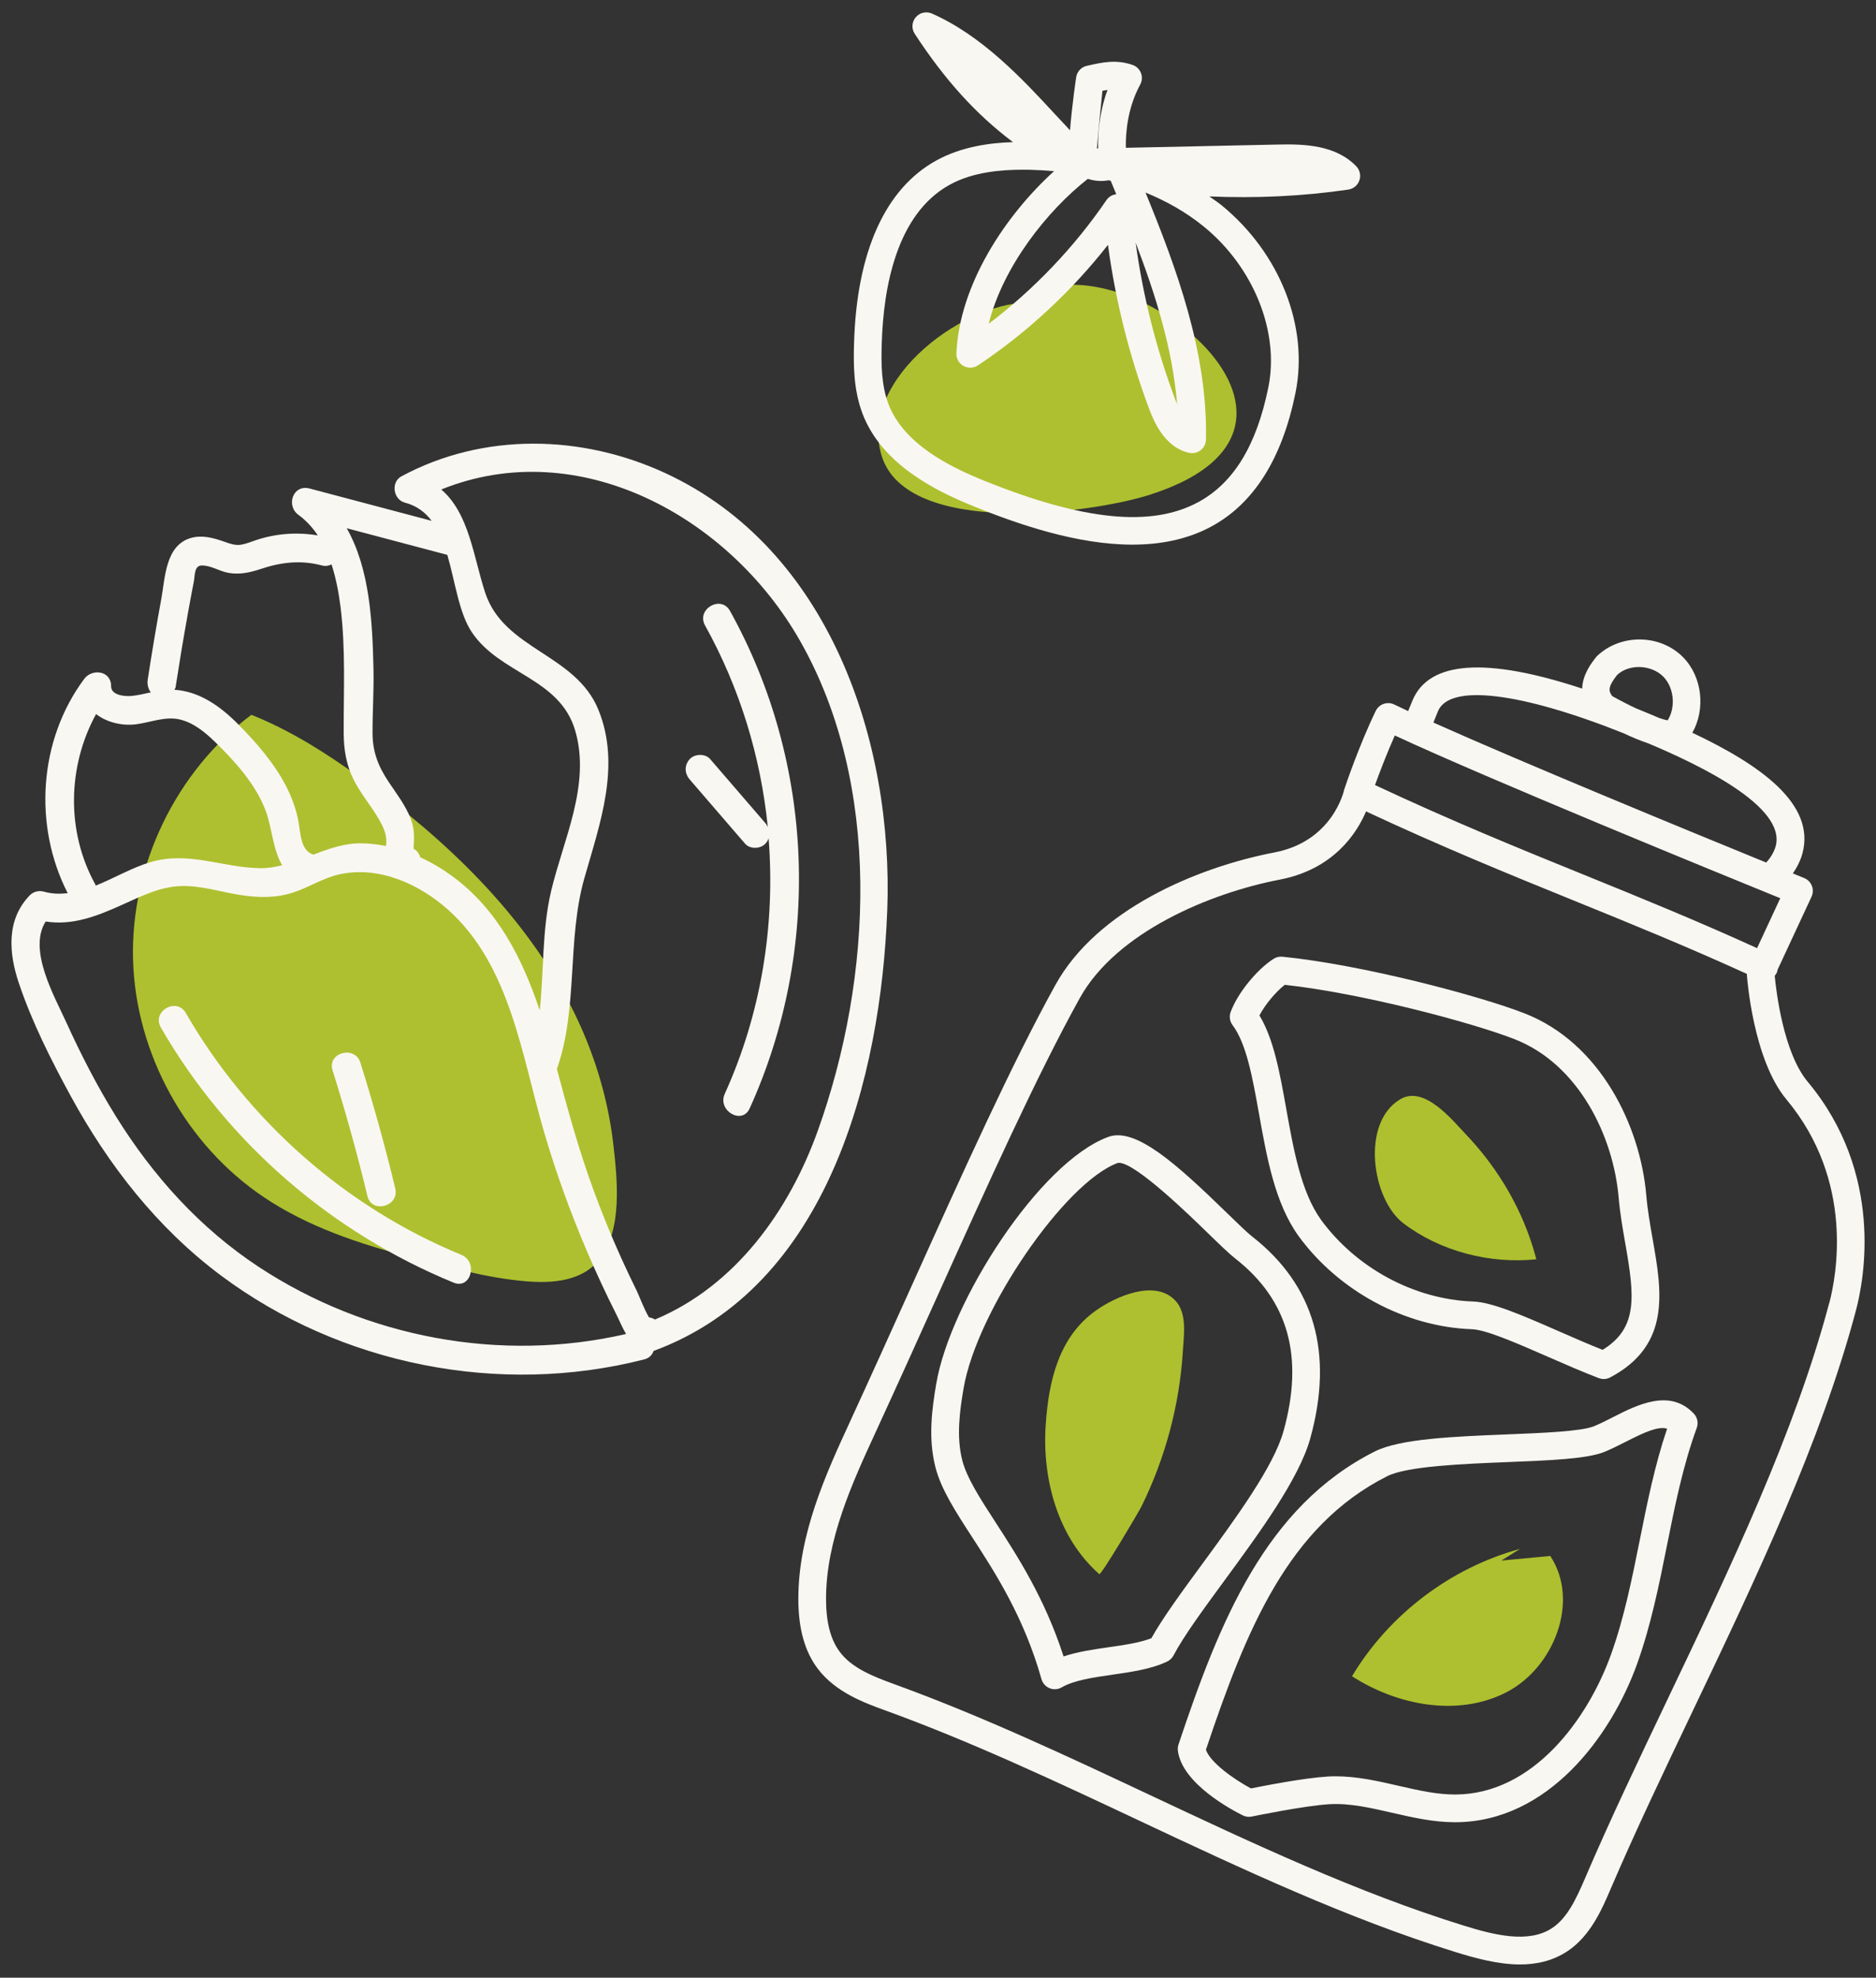 <svg width="130" height="137" viewBox="0 0 130 137" fill="none" xmlns="http://www.w3.org/2000/svg">
<rect x="0" y="0" width="130" height="137" fill="#333333" stroke="none"/>
<g clip-path="url(#clip0_291_1072)">
<path d="M71.669 20.965C67.057 20.678 59.433 26.23 61.098 31.584C62.841 37.189 75.434 35.627 79.679 34.272C95.471 29.229 75.739 14.856 70.339 21.409" fill="#AEC02F"/>
<path d="M18.305 82.945C12.887 79.319 9.393 72.976 9.219 66.46C9.046 59.944 12.201 53.424 17.418 49.516C20.17 50.611 22.685 52.224 25.085 53.959C30.934 58.187 36.31 63.329 39.593 69.757C41.111 72.732 42.126 75.98 42.505 79.301C42.778 81.703 43.146 85.152 41.558 87.213C40.357 88.775 38.257 88.909 36.443 88.757C33.723 88.529 31.014 87.761 28.382 87.072C24.862 86.149 21.351 84.985 18.306 82.947L18.305 82.945Z" fill="#AEC02F"/>
<path d="M76.178 109.045C76.294 109.146 78.902 104.756 79.105 104.344C79.922 102.684 80.575 100.945 81.055 99.159C81.547 97.325 81.858 95.444 81.971 93.549C82.038 92.452 82.277 90.954 81.427 90.073C80.013 88.608 77.33 89.812 75.986 90.752C73.367 92.582 72.669 95.661 72.463 98.708C72.211 102.443 73.29 106.502 76.178 109.045Z" fill="#AEC02F"/>
<path d="M106.461 87.233C106.319 86.689 106.154 86.153 105.965 85.625C105.029 83.013 103.517 80.617 101.607 78.608C100.622 77.572 98.695 75.156 97.03 76.148C94.287 77.781 95.063 83.076 97.25 84.74C99.821 86.694 103.266 87.569 106.461 87.233Z" fill="#AEC02F"/>
<path d="M104.034 108.104L105.335 107.293C100.521 108.607 96.257 111.837 93.69 116.117C96.837 118.144 101.018 118.941 104.355 117.244C107.693 115.547 109.494 110.908 107.429 107.785" fill="#AEC02F"/>
<path d="M67.463 35.072C70.579 36.33 74.637 37.728 78.473 37.728C80.395 37.728 82.265 37.376 83.931 36.478C86.883 34.89 88.85 31.769 89.775 27.203C90.702 22.624 88.695 17.533 84.663 14.23C84.383 14.001 84.09 13.813 83.802 13.607C87.015 13.742 90.237 13.601 93.431 13.134C93.789 13.082 94.086 12.833 94.202 12.493C94.318 12.153 94.233 11.774 93.982 11.516C92.558 10.05 90.427 9.968 88.537 10.013L78.018 10.239C77.998 9.24 78.122 7.493 79.011 5.862C79.147 5.613 79.166 5.318 79.063 5.056C78.961 4.793 78.747 4.586 78.479 4.496C77.338 4.104 76.395 4.314 75.313 4.56C74.939 4.642 74.651 4.941 74.581 5.316C74.575 5.348 74.287 7.262 74.149 9.025C73.827 8.688 73.485 8.318 73.121 7.925C70.878 5.502 68.087 2.486 64.577 0.938C64.187 0.768 63.733 0.87 63.458 1.196C63.182 1.52 63.153 1.986 63.386 2.341C65.461 5.517 67.622 7.913 70.198 9.846C68.594 9.894 66.626 10.157 64.886 11.116C61.341 13.068 59.37 17.44 59.183 23.759C59.137 25.276 59.142 27.032 59.785 28.695C61.13 32.17 64.813 33.998 67.466 35.069L67.463 35.072ZM77.353 13.454C77.081 13.485 76.829 13.633 76.669 13.868C74.454 17.113 71.661 20.038 68.514 22.428C69.502 18.464 72.558 14.604 75.382 12.389C75.925 12.565 76.419 12.564 76.826 12.488C76.874 12.5 76.919 12.509 76.967 12.521C77.095 12.831 77.223 13.143 77.353 13.454ZM76.395 6.289C76.519 6.265 76.635 6.246 76.745 6.23C76.169 7.808 76.075 9.31 76.095 10.281H76.013C76.105 9.146 76.29 7.269 76.395 6.289ZM61.101 23.817C61.215 19.909 62.126 14.828 65.81 12.799C67.427 11.906 69.393 11.757 70.874 11.757C71.037 11.757 71.194 11.757 71.343 11.761C71.874 11.772 72.45 11.806 73.043 11.856C69.657 14.932 66.485 19.716 66.275 24.471C66.259 24.832 66.447 25.171 66.762 25.348C67.078 25.526 67.465 25.511 67.766 25.312C71.166 23.049 74.245 20.192 76.778 16.962C77.298 20.817 78.246 24.604 79.605 28.252C79.882 28.994 80.618 30.968 82.398 31.369C82.467 31.385 82.538 31.393 82.609 31.393C82.821 31.393 83.03 31.323 83.201 31.189C83.427 31.012 83.562 30.741 83.569 30.453C83.691 24.408 81.53 18.584 79.379 13.337C80.785 13.915 82.171 14.673 83.446 15.717C86.881 18.53 88.669 22.994 87.893 26.824C87.075 30.86 85.481 33.465 83.021 34.791C79.765 36.542 75.049 36.065 68.182 33.292C65.861 32.355 62.649 30.787 61.573 28.005C61.061 26.678 61.061 25.148 61.101 23.819V23.817ZM78.695 16.806C80.063 20.38 81.254 24.163 81.571 28.001C81.51 27.857 81.455 27.715 81.405 27.581C80.107 24.1 79.199 20.485 78.695 16.806Z" fill="#F9F7F2"/>
<path d="M61.483 63.096C61.927 51.381 57.491 38.058 46.126 32.784C40.327 30.093 33.511 29.938 27.825 32.992C27.066 33.398 27.245 34.609 28.063 34.82C28.874 35.028 29.461 35.484 29.914 36.08C27.094 35.333 24.274 34.586 21.454 33.84C20.301 33.534 19.799 35.025 20.683 35.668C21.227 36.064 21.662 36.55 22.023 37.089C20.574 36.848 19.109 36.953 17.701 37.429C17.371 37.54 17.025 37.686 16.679 37.736C16.274 37.793 15.905 37.652 15.529 37.52C14.791 37.261 14.002 37.042 13.222 37.268C11.459 37.78 11.446 40.024 11.173 41.513C10.834 43.362 10.523 45.216 10.238 47.073C10.187 47.4 10.265 47.718 10.45 47.961C10.01 48.058 9.57 48.164 9.121 48.209C8.658 48.254 7.693 48.17 7.699 47.536C7.711 46.461 6.39 46.286 5.835 47.03C2.678 51.276 2.299 57.19 4.691 61.873C4.146 61.934 3.597 61.925 3.034 61.765C2.695 61.669 2.306 61.769 2.061 62.022C0.426 63.712 0.603 66.017 1.309 68.11C2.21 70.788 3.53 73.409 4.878 75.885C7.502 80.704 10.891 85.056 15.307 88.354C23.602 94.549 34.622 96.736 44.643 94.168C45.001 94.076 45.198 93.848 45.289 93.582C57.355 89.146 61.042 74.658 61.481 63.094L61.483 63.096ZM32.677 43.766C34.621 46.714 38.799 46.941 39.865 50.629C40.947 54.374 39.039 58.145 38.19 61.729C37.55 64.433 37.695 67.25 37.403 69.993C36.197 66.394 34.482 62.986 31.323 60.681C30.641 60.182 29.905 59.745 29.13 59.39C29.046 59.128 28.878 58.91 28.659 58.785C28.69 58.098 28.757 57.468 28.462 56.717C28.097 55.781 27.482 54.989 26.929 54.161C26.217 53.094 25.821 52.096 25.815 50.79C25.81 49.31 25.914 47.833 25.881 46.352C25.807 43.15 25.646 39.44 24.027 36.592C26.35 37.206 28.673 37.822 30.997 38.437C31.543 40.302 31.798 42.434 32.677 43.766ZM12.979 42.71C13.126 41.896 13.277 41.084 13.434 40.272C13.51 39.876 13.455 39.189 13.963 39.173C14.597 39.153 15.219 39.58 15.842 39.686C16.606 39.817 17.326 39.662 18.05 39.42C19.471 38.944 20.835 38.781 22.303 39.169C22.565 39.238 22.785 39.192 22.974 39.098C23.281 40.041 23.467 41.032 23.589 41.978C23.963 44.922 23.805 47.838 23.817 50.79C23.821 51.905 23.991 52.973 24.49 53.978C24.979 54.968 25.711 55.804 26.259 56.757C26.555 57.272 26.798 57.778 26.77 58.385C26.766 58.458 26.754 58.532 26.743 58.605C26.206 58.497 25.659 58.432 25.107 58.42C23.894 58.392 22.802 58.785 21.725 59.201C20.822 58.957 20.821 57.66 20.681 56.902C20.523 56.054 20.227 55.244 19.834 54.476C19.007 52.864 17.751 51.424 16.479 50.145C15.283 48.944 13.83 47.888 12.087 47.782C12.114 47.724 12.157 47.673 12.167 47.606C12.418 45.972 12.689 44.34 12.981 42.712L12.979 42.71ZM6.601 61.26C4.577 57.594 4.677 53.084 6.657 49.465C7.398 50.041 8.447 50.29 9.398 50.177C10.406 50.056 11.433 49.601 12.453 49.838C13.407 50.061 14.198 50.713 14.886 51.381C16.271 52.726 17.73 54.336 18.414 56.17C18.851 57.345 18.911 58.868 19.553 59.938C19.045 60.065 18.526 60.153 17.985 60.141C15.357 60.085 13.07 58.942 10.423 59.724C9.169 60.094 7.914 60.832 6.631 61.35C6.618 61.32 6.619 61.289 6.602 61.258L6.601 61.26ZM17.946 87.772C13.863 85.088 10.593 81.458 8.025 77.321C6.731 75.237 5.609 73.052 4.594 70.82C3.781 69.03 1.915 65.796 3.166 63.834C5.05 64.134 6.771 63.442 8.518 62.653C9.822 62.064 11.142 61.406 12.602 61.377C13.973 61.349 15.306 61.79 16.649 61.998C17.886 62.189 19.115 62.221 20.318 61.826C21.414 61.466 22.391 60.816 23.527 60.566C26.253 59.968 29.055 61.234 31.061 63.028C35.374 66.885 36.163 73.17 37.706 78.433C38.542 81.284 39.558 84.076 40.729 86.805C41.338 88.224 41.989 89.625 42.686 91.002C42.91 91.445 43.115 91.958 43.383 92.408C34.703 94.412 25.391 92.666 17.946 87.772ZM45.393 91.406C45.262 91.33 45.123 91.278 44.974 91.258C44.653 90.736 44.249 89.666 44.135 89.44C43.77 88.701 43.417 87.957 43.077 87.208C42.347 85.598 41.682 83.961 41.078 82.301C40.093 79.596 39.333 76.833 38.591 74.054C40.085 69.801 39.266 65.149 40.502 60.808C41.577 57.036 43.039 53.041 41.471 49.177C39.893 45.286 34.931 45.014 33.626 41.07C32.815 38.621 32.526 35.577 30.578 33.908C40.118 30.058 50.533 35.782 55.427 44.369C61.141 54.39 60.469 67.729 56.675 78.316C54.679 83.885 50.955 89.076 45.391 91.405L45.393 91.406Z" fill="#F9F7F2"/>
<path d="M31.97 86.925C23.963 83.638 17.194 77.654 12.873 70.169C12.229 69.054 10.501 70.061 11.146 71.178C15.747 79.148 22.937 85.364 31.439 88.854C32.629 89.342 33.147 87.409 31.971 86.926L31.97 86.925Z" fill="#F9F7F2"/>
<path d="M48.858 43.327C51.262 47.649 52.718 52.424 53.206 57.292C53.161 57.2 53.114 57.108 53.042 57.025C51.766 55.545 50.49 54.065 49.213 52.585C48.87 52.188 48.146 52.208 47.798 52.585C47.409 53.009 47.433 53.576 47.798 54C49.074 55.48 50.35 56.96 51.627 58.44C51.97 58.837 52.694 58.817 53.042 58.44C53.146 58.327 53.215 58.203 53.262 58.075C53.735 64.088 52.746 70.211 50.223 75.772C49.695 76.934 51.419 77.953 51.95 76.781C56.933 65.796 56.453 52.872 50.585 42.317C49.959 41.192 48.231 42.2 48.858 43.327Z" fill="#F9F7F2"/>
<path d="M25.461 82.852C25.762 84.102 27.691 83.573 27.389 82.32C26.683 79.39 25.878 76.488 24.974 73.613C24.589 72.389 22.658 72.912 23.046 74.145C23.95 77.02 24.755 79.922 25.461 82.852Z" fill="#F9F7F2"/>
<path d="M125.261 74.928C123.583 72.917 123.082 68.657 122.982 67.604L122.993 67.58C123.049 67.514 123.098 67.442 123.135 67.361C123.162 67.302 123.163 67.241 123.178 67.18L125.533 62.117C125.643 61.878 125.651 61.605 125.555 61.361C125.459 61.117 125.266 60.922 125.023 60.824C124.999 60.814 124.714 60.698 124.238 60.504C124.513 60.106 124.767 59.626 124.906 59.105C125.809 55.706 122.026 53.004 117.273 50.76C118.187 49.15 117.978 46.913 116.649 45.545C115.087 43.936 112.322 43.854 110.645 45.468C110.301 45.9 109.669 46.701 109.639 47.7C103.003 45.513 99.049 45.773 97.889 48.502C97.762 48.801 97.703 48.946 97.591 49.23L97.581 49.258C97.233 49.097 96.902 48.941 96.614 48.802C96.138 48.57 95.563 48.773 95.333 49.248C94.202 51.578 93.222 54.46 93.15 54.693C93.118 54.838 92.333 58.278 88.321 59.049C82.855 60.098 75.999 63.058 73.142 68.218C70.107 73.696 66.73 81.188 63.155 89.117C61.79 92.145 60.383 95.264 58.937 98.406C57.234 102.101 55.305 106.289 55.322 110.82C55.331 112.836 55.767 114.392 56.655 115.578C57.894 117.233 59.915 117.966 61.39 118.5C67.293 120.642 73.205 123.421 78.922 126.109C86.022 129.446 93.363 132.898 100.85 135.22C102.283 135.664 103.833 136.082 105.331 136.082C106.482 136.082 107.603 135.836 108.618 135.164C110.218 134.102 111.015 132.242 111.599 130.881C113.306 126.894 115.253 122.813 117.314 118.493C121.681 109.34 126.195 99.873 128.613 90.766C129.171 88.662 130.582 81.3 125.262 74.929L125.261 74.928ZM111.719 48.218C111.455 47.861 111.419 47.574 112.057 46.761C112.882 45.973 114.445 46.033 115.271 46.884C116.021 47.653 116.123 49.022 115.561 49.902C115.414 49.876 115.218 49.818 114.997 49.744C114.475 49.522 113.953 49.305 113.427 49.093C113.415 49.088 113.405 49.084 113.393 49.08C112.854 48.826 112.279 48.533 111.721 48.22L111.719 48.218ZM99.375 49.938C99.481 49.67 99.535 49.533 99.654 49.253C100.462 47.35 105.389 47.949 112.525 50.801C113.093 51.07 113.678 51.314 114.235 51.501C117.738 52.978 123.782 55.857 123.05 58.612C122.913 59.126 122.571 59.562 122.39 59.75C117.225 57.641 105.711 52.909 99.33 50.054L99.375 49.938ZM96.657 50.948C103.101 53.95 119.301 60.569 123.366 62.222L121.758 65.68C117.61 63.79 113.639 62.172 109.798 60.613C105.233 58.761 100.505 56.832 95.283 54.382C95.583 53.556 96.087 52.222 96.655 50.948H96.657ZM126.755 90.273C124.385 99.208 119.909 108.59 115.579 117.665C113.51 122.004 111.554 126.101 109.833 130.124C109.199 131.598 108.593 132.874 107.555 133.562C105.917 134.648 103.527 134.04 101.417 133.385C94.055 131.102 86.777 127.68 79.737 124.37C73.981 121.664 68.027 118.866 62.042 116.693C60.425 116.108 59.018 115.532 58.191 114.425C57.559 113.58 57.247 112.397 57.242 110.809C57.225 106.705 59.061 102.722 60.679 99.208C62.129 96.061 63.538 92.936 64.905 89.904C68.463 82.01 71.823 74.556 74.822 69.146C77.361 64.562 83.875 61.856 88.683 60.933C92.462 60.208 94.053 57.65 94.662 56.208C99.851 58.634 104.547 60.553 109.082 62.393C113.106 64.026 116.933 65.586 121.055 67.466C121.055 67.477 121.049 67.486 121.05 67.497C121.066 67.737 121.478 73.388 123.791 76.158C128.519 81.822 127.259 88.394 126.761 90.274L126.755 90.273Z" fill="#F9F7F2"/>
<path d="M111.775 98.17C111.326 98.398 110.882 98.625 110.457 98.798C109.578 99.156 106.957 99.261 104.423 99.364C100.785 99.509 97.021 99.662 95.269 100.545C87.701 104.356 84.515 112.324 81.665 120.848C81.619 120.984 81.605 121.126 81.622 121.266C81.899 123.566 85.422 125.41 86.125 125.757C86.318 125.853 86.535 125.88 86.746 125.837C86.782 125.829 90.354 125.086 92.125 124.981C93.539 124.901 94.962 125.229 96.467 125.574C97.873 125.897 99.323 126.23 100.826 126.23H100.875C107.266 126.198 111.647 120.286 113.455 115.234C114.41 112.568 114.973 109.761 115.517 107.044C116.062 104.324 116.627 101.512 117.579 98.914C117.705 98.573 117.627 98.192 117.378 97.928C115.725 96.162 113.442 97.321 111.775 98.17ZM113.633 106.666C113.102 109.314 112.553 112.052 111.646 114.586C110.046 119.056 106.262 124.281 100.863 124.31C99.551 124.313 98.27 124.017 96.897 123.702C95.494 123.38 94.05 123.048 92.555 123.048C92.375 123.048 92.194 123.053 92.013 123.064C90.415 123.157 87.647 123.694 86.686 123.888C85.462 123.232 83.853 122.072 83.566 121.208C86.362 112.874 89.273 105.712 96.13 102.258C97.511 101.562 101.386 101.405 104.498 101.281C107.443 101.162 109.987 101.06 111.177 100.577C111.649 100.385 112.143 100.136 112.643 99.882C113.953 99.218 114.882 98.786 115.525 98.965C114.671 101.488 114.143 104.116 113.633 106.666Z" fill="#F9F7F2"/>
<path d="M90.798 99.636C92.43 93.733 91.082 89.037 86.79 85.673C86.426 85.389 85.775 84.756 85.022 84.025C81.517 80.614 78.681 78.064 76.798 78.756C72.03 80.505 65.846 90.172 64.881 95.842C64.581 97.594 64.305 99.634 64.826 101.652C65.219 103.173 66.215 104.709 67.369 106.486C68.969 108.954 70.959 112.025 72.171 116.317C72.253 116.604 72.461 116.836 72.737 116.948C72.851 116.994 72.974 117.017 73.095 117.017C73.263 117.017 73.431 116.973 73.579 116.885C74.423 116.392 75.787 116.196 77.106 116.006C78.438 115.813 79.814 115.616 80.89 115.092C81.074 115.002 81.225 114.856 81.321 114.674C82.014 113.352 83.389 111.48 84.845 109.494C87.274 106.184 90.026 102.432 90.798 99.636ZM79.785 113.484C78.989 113.796 77.895 113.954 76.834 114.106C75.763 114.261 74.667 114.418 73.702 114.745C72.405 110.726 70.519 107.818 68.981 105.444C67.919 103.805 67.002 102.392 66.686 101.173C66.259 99.522 66.507 97.724 66.774 96.166C67.686 90.808 73.777 81.91 77.451 80.561C77.479 80.556 77.51 80.552 77.543 80.552C78.698 80.552 82.433 84.186 83.683 85.402C84.509 86.205 85.161 86.838 85.606 87.186C89.279 90.065 90.373 93.97 88.947 99.126C88.27 101.581 85.627 105.182 83.297 108.361C81.899 110.266 80.574 112.072 79.785 113.484Z" fill="#F9F7F2"/>
<path d="M87.246 77.165C87.79 80.205 88.351 83.35 89.981 85.616C92.765 89.438 97.37 91.916 102.003 92.078C102.983 92.112 105.157 93.064 107.258 93.984C108.433 94.498 109.649 95.03 110.789 95.465C110.899 95.506 111.015 95.528 111.131 95.528C111.286 95.528 111.439 95.492 111.579 95.417C115.813 93.178 115.157 89.442 114.522 85.829C114.347 84.837 114.167 83.81 114.081 82.798C113.67 78.001 110.901 72.245 105.642 70.196C102.475 68.962 94.367 66.822 88.867 66.274C88.653 66.254 88.439 66.304 88.258 66.418C87.085 67.164 85.747 68.82 85.278 70.109C85.167 70.414 85.218 70.754 85.414 71.016C86.375 72.292 86.798 74.66 87.247 77.168L87.246 77.165ZM89.03 68.22C94.358 68.804 101.945 70.814 104.945 71.982C109.434 73.732 111.806 78.756 112.167 82.96C112.261 84.056 112.449 85.125 112.63 86.158C113.27 89.8 113.518 92 111.054 93.506C110.077 93.12 109.037 92.664 108.027 92.222C105.553 91.14 103.417 90.204 102.069 90.157C98.013 90.016 93.975 87.841 91.535 84.489C90.165 82.581 89.642 79.656 89.135 76.825C88.691 74.341 88.27 71.981 87.273 70.34C87.665 69.598 88.391 68.718 89.03 68.22Z" fill="#F9F7F2"/>
</g>
<defs>
<clipPath id="clip0_291_1072">
<rect width="128.409" height="135.224" fill="white" transform="translate(0.795 0.857)"/>
</clipPath>
</defs>
</svg>
